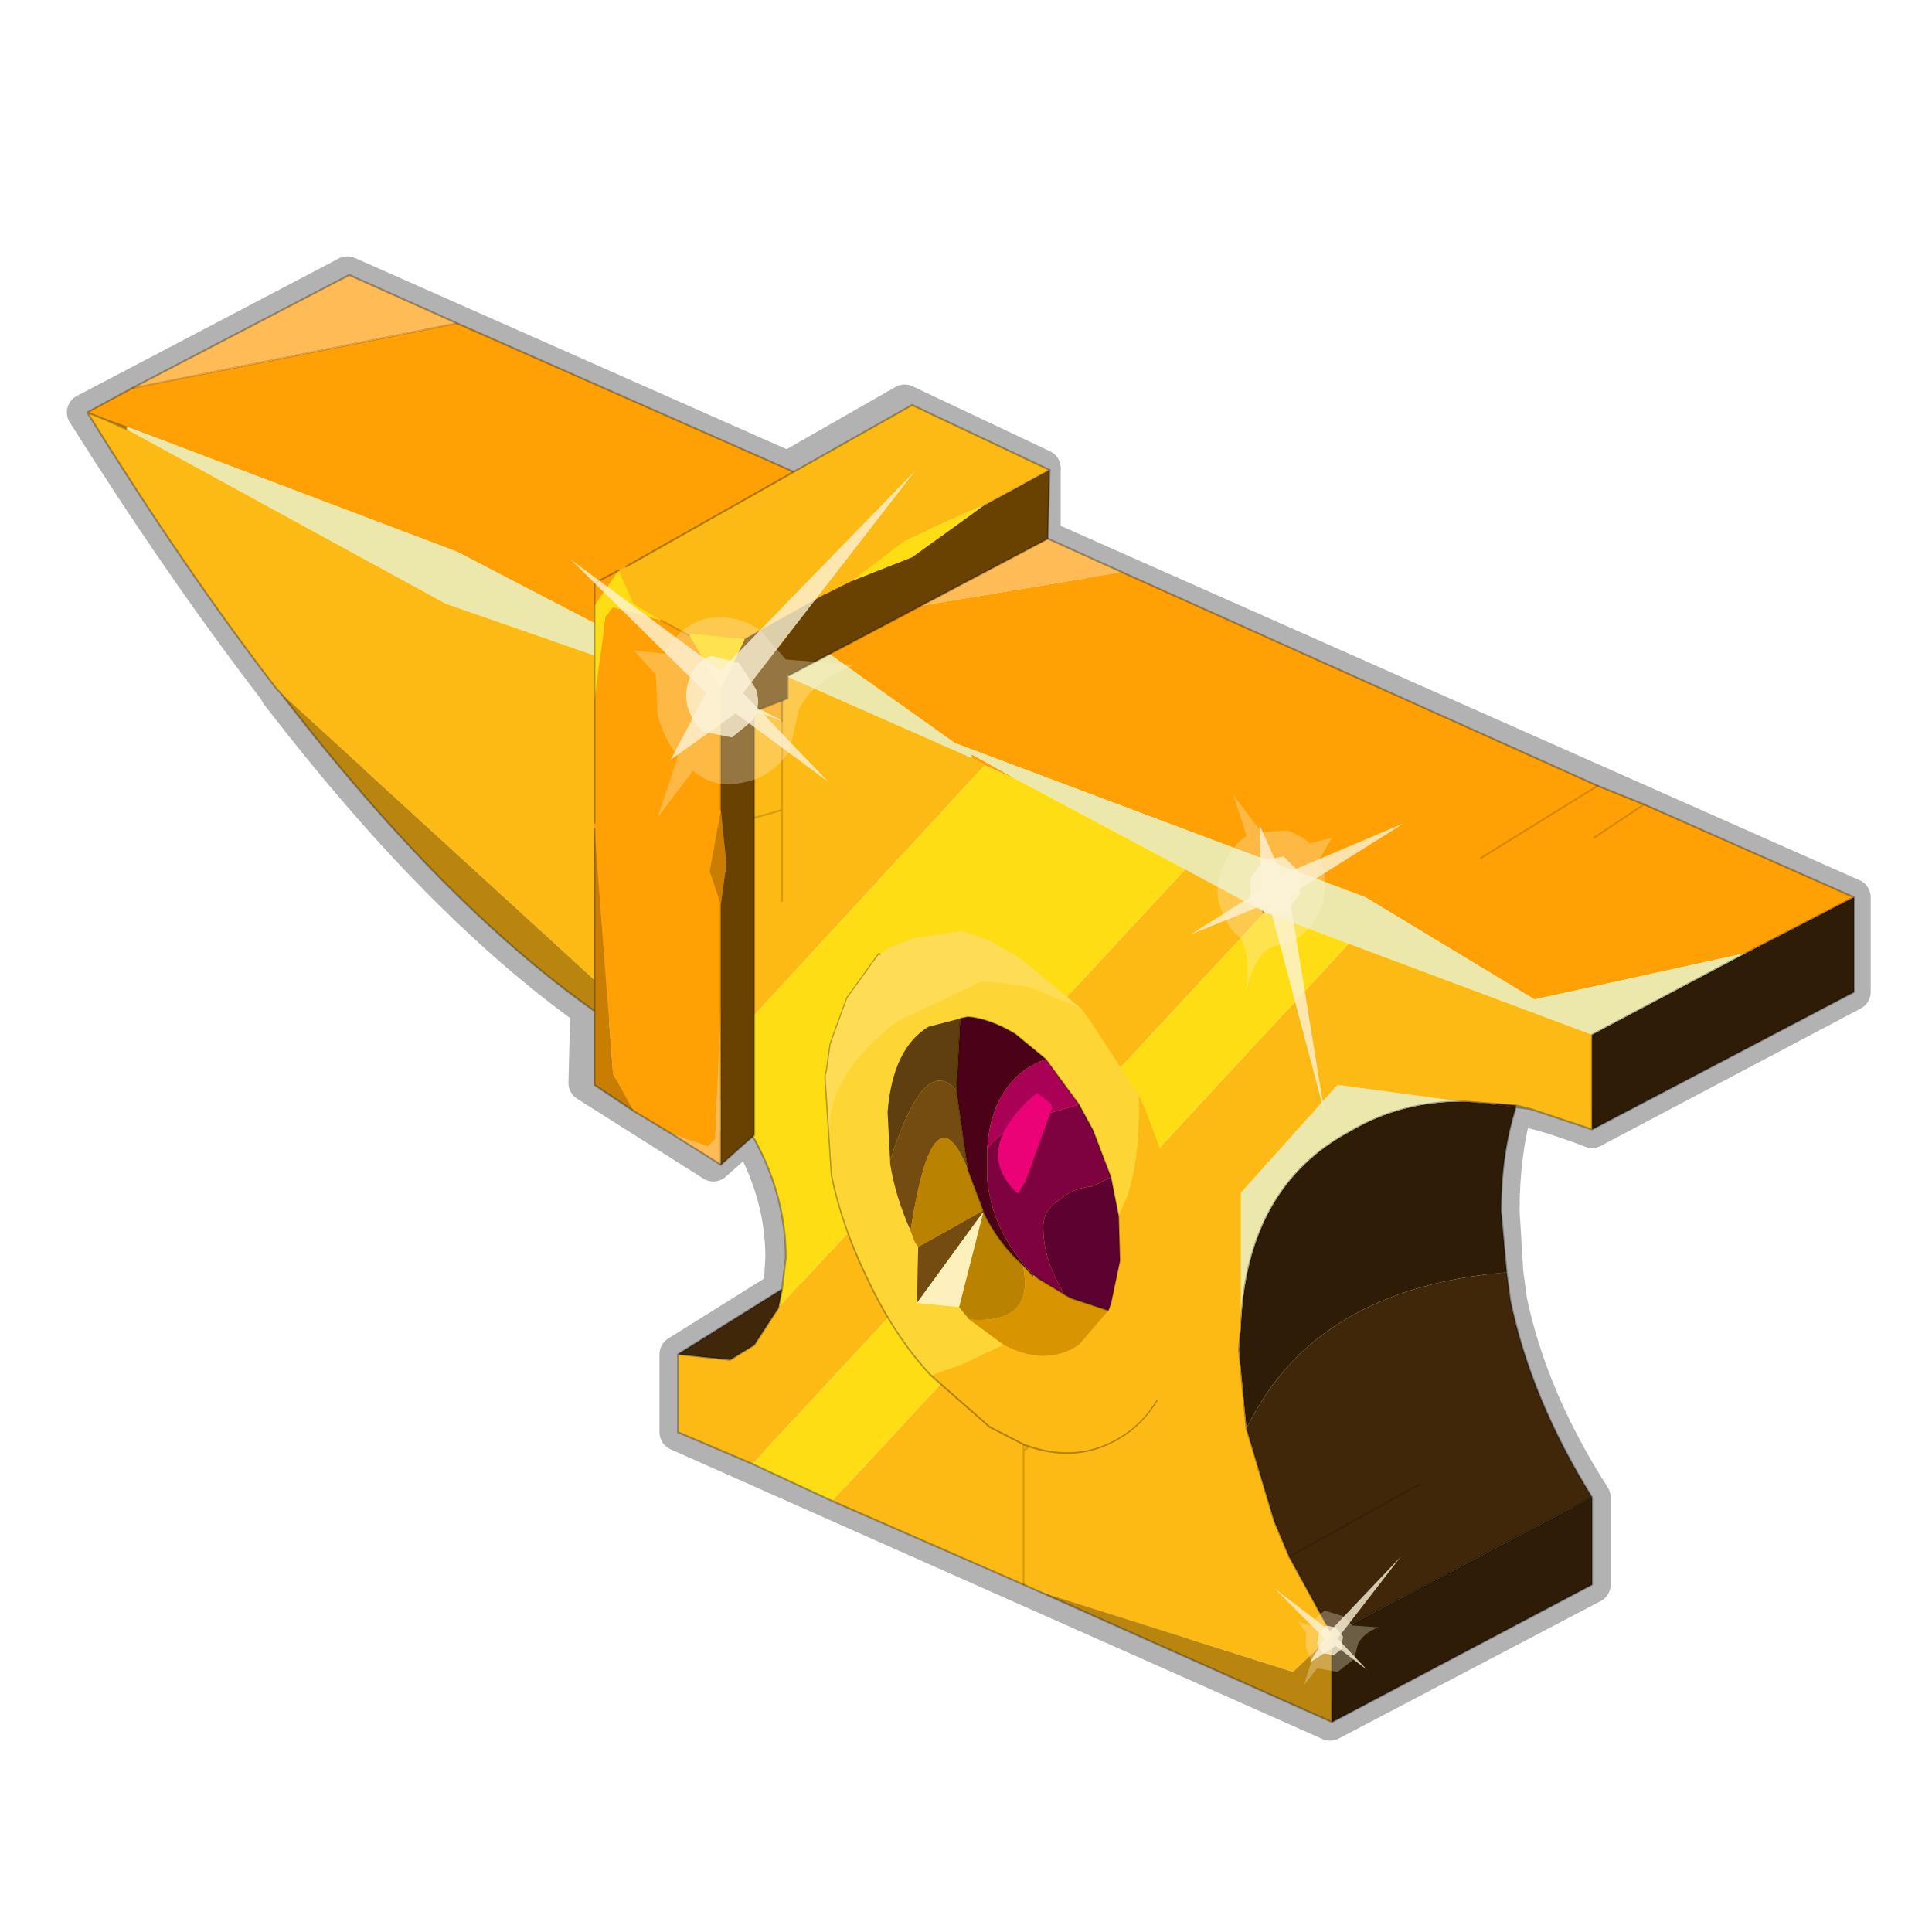 <?xml version="1.0" encoding="UTF-8" standalone="no"?>
<svg xmlns:xlink="http://www.w3.org/1999/xlink" height="520.0px" width="520.0px" xmlns="http://www.w3.org/2000/svg">
  <g transform="matrix(10.0, 0.0, 0.0, 10.0, 0.0, 0.0)">
    <use height="52.0" transform="matrix(1.0, 0.0, 0.0, 1.0, 0.0, 0.0)" width="52.0" xlink:href="#shape0"/>
    <use height="19.5" transform="matrix(0.687, -0.275, 0.0, 0.808, 22.206, 26.163)" width="14.1" xlink:href="#sprite0"/>
  </g>
  <defs>
    <g id="shape0" transform="matrix(1.0, 0.0, 0.0, 1.0, 0.0, 0.0)">
      <path d="M52.0 0.0 L52.0 52.0 0.0 52.0 0.0 0.0 52.0 0.0" fill="#33cc33" fill-opacity="0.0" fill-rule="evenodd" stroke="none"/>
      <path d="M7.5 18.65 Q11.8 24.25 15.85 27.15 L15.8 29.15 19.2 31.3 20.1 30.5 20.1 30.45 20.15 30.5 20.25 30.65 Q21.1 32.2 21.1 33.85 L21.05 34.7 18.25 36.45 18.25 38.55 35.8 46.35 42.85 42.65 42.85 40.3 Q41.15 37.65 40.6 35.0 L40.5 34.25 40.4 32.6 Q40.4 31.05 40.75 29.8 L40.8 29.75 41.15 29.85 Q41.95 30.05 42.85 30.4 L49.85 26.7 49.85 24.15 28.1 14.5 28.05 14.45 Q27.8 14.6 27.6 14.7 27.8 14.6 28.05 14.45 L28.05 12.6 24.35 10.85 21.2 12.65 9.35 7.4 2.3 11.1 Q4.95 15.3 7.45 18.55 L7.5 18.65 Z" fill="none" stroke="#000000" stroke-linecap="round" stroke-linejoin="round" stroke-opacity="0.302" stroke-width="1.0"/>
      <path d="M49.9 24.15 L49.9 26.7 42.85 30.4 42.85 27.85 47.0 25.65 49.9 24.15 M40.8 29.8 Q40.4 31.05 40.4 32.6 L40.55 34.25 40.5 34.25 Q35.35 34.7 33.55 38.45 L33.35 36.35 33.4 35.7 Q33.55 31.95 36.35 30.45 37.7 29.65 39.35 29.65 L39.45 29.65 40.8 29.8 M42.85 40.3 L42.85 42.65 35.85 46.35 35.85 44.0 42.85 40.3" fill="#2e1c06" fill-rule="evenodd" stroke="none"/>
      <path d="M49.9 24.15 L47.0 25.65 41.3 26.9 36.75 24.15 25.7 20.0 22.25 17.55 21.05 18.15 21.05 19.4 12.3 14.85 3.45 11.5 3.4 11.5 3.4 11.55 2.85 11.3 2.35 11.1 3.55 10.45 12.3 8.7 26.8 15.1 24.5 16.35 22.25 17.55 24.5 16.35 30.2 15.4 43.0 21.15 44.25 21.65 49.9 24.15 M42.9 22.55 L44.25 21.65 42.9 22.55 M39.85 23.1 L43.0 21.15 39.85 23.1 M26.15 20.4 L26.15 20.3 27.4 21.0 26.5 20.6 26.15 20.4 M3.4 11.5 L2.85 11.3 3.4 11.5" fill="#ffa004" fill-rule="evenodd" stroke="none"/>
      <path d="M47.0 25.65 L42.85 27.85 36.3 25.4 34.05 24.55 33.95 24.5 31.9 23.4 27.4 21.0 26.15 20.3 26.15 20.4 21.05 18.15 22.25 17.55 25.7 20.0 36.75 24.15 41.3 26.9 47.0 25.65 M33.4 35.7 L33.4 32.1 36.0 29.2 39.35 29.65 Q37.7 29.65 36.35 30.45 33.55 31.95 33.4 35.7 M21.05 19.4 L12.0 16.25 3.4 11.55 3.45 11.5 12.3 14.85 21.05 19.4" fill="#ece8ab" fill-rule="evenodd" stroke="none"/>
      <path d="M42.85 27.85 L42.85 30.4 41.2 29.85 40.8 29.75 39.45 29.65 39.35 29.65 36.0 29.2 33.4 32.1 33.4 35.7 33.35 36.3 33.35 36.35 33.55 38.45 34.3 40.95 34.7 41.9 35.85 44.0 34.8 45.0 28.0 42.85 27.55 42.65 22.4 40.4 36.3 25.4 42.85 27.85 M20.25 39.4 L18.25 38.55 18.25 36.45 19.65 36.6 20.3 36.2 20.95 35.2 31.9 23.4 33.95 24.5 34.0 24.6 20.25 39.4 M7.55 18.65 L7.45 18.55 Q4.95 15.3 2.35 11.1 L2.85 11.3 3.4 11.55 12.0 16.25 21.05 19.4 21.05 18.15 26.15 20.4 26.5 20.6 18.8 28.95 18.65 28.8 7.55 18.65 M21.05 24.25 L21.05 21.8 21.05 19.4 21.05 21.8 21.05 24.25 M29.0 37.95 L27.55 39.05 27.55 37.8 27.55 39.05 29.0 37.95 M16.45 23.1 L21.05 21.8 16.45 23.1 M27.55 39.05 L27.55 42.65 27.55 39.05" fill="#fdb914" fill-rule="evenodd" stroke="none"/>
      <path d="M19.0 29.1 L18.75 28.95 18.65 28.85 18.65 28.8 18.8 28.95 19.0 29.1 M34.0 24.6 L33.95 24.5 34.05 24.55 34.0 24.6" fill="#c16100" fill-rule="evenodd" stroke="none"/>
      <path d="M22.4 40.4 L20.25 39.4 34.0 24.6 34.05 24.55 36.3 25.4 22.4 40.4 M21.05 34.7 L21.15 33.85 Q21.15 32.2 20.3 30.65 L19.15 29.25 19.1 29.25 19.0 29.1 18.8 28.95 26.5 20.6 27.4 21.0 31.9 23.4 20.95 35.2 21.05 34.7" fill="#ffdd14" fill-rule="evenodd" stroke="none"/>
      <path d="M39.45 29.65 L40.8 29.75 40.8 29.8 39.45 29.65 M33.35 36.35 L33.35 36.3 33.4 35.7 33.35 36.35" fill="#541e00" fill-rule="evenodd" stroke="none"/>
      <path d="M40.55 34.25 L40.65 35.0 Q41.2 37.65 42.85 40.3 L35.85 44.0 34.7 41.9 34.3 40.95 33.55 38.45 Q35.35 34.7 40.5 34.25 L40.55 34.25 M18.25 36.45 L21.05 34.7 20.95 35.2 20.3 36.2 19.65 36.6 18.25 36.45 M38.2 39.95 L34.7 41.9 38.2 39.95" fill="#402709" fill-rule="evenodd" stroke="none"/>
      <path d="M35.85 46.35 L28.0 42.85 34.8 45.0 35.85 44.0 35.85 46.35 M18.65 28.8 Q13.35 26.2 7.55 18.65 L18.65 28.8" fill="#ba850e" fill-rule="evenodd" stroke="none"/>
      <path d="M3.55 10.45 L9.4 7.4 12.3 8.7 3.55 10.45 M26.8 15.1 L28.1 14.45 30.2 15.4 24.5 16.35 26.8 15.1 M3.45 11.5 L3.4 11.55 3.4 11.5 3.45 11.5" fill="#febb56" fill-rule="evenodd" stroke="none"/>
      <path d="M42.85 30.4 L49.9 26.7 49.9 24.15 47.0 25.65 42.85 27.85 42.85 30.4 41.2 29.85 40.8 29.8 Q40.4 31.05 40.4 32.6 L40.55 34.25 40.65 35.0 Q41.2 37.65 42.85 40.3 L42.85 42.65 35.85 46.35 28.0 42.85 27.55 42.65 22.4 40.4 20.25 39.4 18.25 38.55 18.25 36.45 21.05 34.7 21.15 33.85 Q21.15 32.2 20.3 30.65 L19.15 29.25 19.1 29.25 19.0 29.1 18.75 28.95 18.65 28.85 18.65 28.8 Q13.35 26.2 7.55 18.65 L7.45 18.55 Q4.95 15.3 2.35 11.1 L3.55 10.45 9.4 7.4 12.3 8.7 26.8 15.1 28.1 14.45 30.2 15.4 43.0 21.15 44.25 21.65 49.9 24.15 M20.95 35.2 L20.3 36.2 19.65 36.6 18.25 36.45 M33.4 35.7 Q33.55 31.95 36.35 30.45 37.7 29.65 39.35 29.65 L39.45 29.65 40.8 29.75 41.2 29.85 M40.8 29.75 L40.8 29.8 39.45 29.65 M33.55 38.45 L34.3 40.95 34.7 41.9 M33.4 35.7 L33.35 36.3 33.35 36.35 33.4 35.7 M33.35 36.35 L33.55 38.45 M35.85 44.0 L35.85 46.35 M35.85 44.0 L34.7 41.9 M42.85 40.3 L35.85 44.0 M21.05 18.15 L22.25 17.55 24.5 16.35 26.8 15.1 M21.05 19.4 L21.05 18.15 M3.4 11.55 L2.85 11.3 2.35 11.1 M2.85 11.3 L3.4 11.5 M18.8 28.95 L19.0 29.1 M18.65 28.8 L18.8 28.95 M21.05 34.7 L20.95 35.2" fill="none" stroke="#000000" stroke-linecap="round" stroke-linejoin="round" stroke-opacity="0.302" stroke-width="0.05"/>
      <path d="M44.25 21.65 L42.9 22.55 M34.7 41.9 L38.2 39.95 M43.0 21.15 L39.85 23.1 M21.05 19.4 L21.05 21.8 21.05 24.25 M27.55 37.8 L27.55 39.05 29.0 37.95 M27.55 42.65 L27.55 39.05 M21.05 21.8 L16.45 23.1 M12.3 8.7 L3.55 10.45" fill="none" stroke="#000000" stroke-linecap="round" stroke-linejoin="round" stroke-opacity="0.153" stroke-width="0.05"/>
      <path d="M18.55 17.05 L18.55 17.1 18.55 17.05 M18.05 30.5 L19.05 30.85 19.25 30.65 19.4 27.1 19.4 31.35 18.05 30.5 M26.5 13.6 L26.35 13.7 26.5 13.6" fill="#febb56" fill-rule="evenodd" stroke="none"/>
      <path d="M26.5 13.6 L26.35 13.7 26.35 13.65 26.5 13.6" fill="#fed192" fill-rule="evenodd" stroke="none"/>
      <path d="M18.55 17.05 L18.55 17.1 17.8 16.7 17.05 16.25 16.65 15.35 16.85 15.25 24.55 10.9 28.25 12.65 26.5 13.6 26.35 13.65 24.35 14.55 22.9 15.65 22.2 16.0 20.05 17.2 18.55 17.05" fill="#fdb914" fill-rule="evenodd" stroke="none"/>
      <path d="M18.55 17.1 L18.55 17.05 20.05 17.2 19.4 18.55 18.55 17.1 M16.65 15.35 L17.05 16.25 17.8 16.7 16.5 16.35 16.3 16.6 16.0 18.85 16.0 16.3 16.65 15.35 M26.35 13.65 L26.35 13.7 24.55 15.0 22.9 15.65 24.35 14.55 26.35 13.65" fill="#ffdd14" fill-rule="evenodd" stroke="none"/>
      <path d="M18.55 17.1 L19.4 18.55 19.4 21.8 19.1 23.45 19.4 24.35 19.4 27.1 19.25 30.65 19.05 30.85 18.05 30.5 17.05 29.9 16.5 28.9 16.0 22.3 16.0 22.15 16.0 18.85 16.3 16.6 16.5 16.35 17.8 16.7 18.55 17.1" fill="#ffa004" fill-rule="evenodd" stroke="none"/>
      <path d="M16.0 22.3 L16.5 28.9 17.05 29.9 16.0 29.2 16.0 22.3 M19.4 24.35 L19.1 23.45 19.4 21.8 19.55 23.25 19.4 24.35" fill="#c97e03" fill-rule="evenodd" stroke="none"/>
      <path d="M19.4 18.55 L20.05 17.2 22.2 16.0 22.9 15.65 24.55 15.0 26.35 13.7 26.5 13.6 28.25 12.65 28.2 14.5 21.2 18.2 21.2 18.8 20.3 19.15 20.3 30.55 19.4 31.35 19.4 27.1 19.4 24.35 19.55 23.25 19.4 21.8 19.4 18.55" fill="#694100" fill-rule="evenodd" stroke="none"/>
      <path d="M16.0 18.85 L16.0 22.15 M17.05 29.9 L18.05 30.5 M16.0 16.3 L16.0 18.85 M16.0 16.3 L16.0 15.7 16.65 15.35 M28.25 12.65 L24.55 10.9 16.85 15.25 M28.25 12.65 L28.2 14.5 21.2 18.2 21.2 18.8 20.3 19.15 20.3 30.55 19.4 31.35 18.05 30.5 M17.05 29.9 L16.0 29.2 16.0 22.3" fill="none" stroke="#000000" stroke-linecap="round" stroke-linejoin="round" stroke-opacity="0.302" stroke-width="0.05"/>
      <path d="M17.8 16.7 L18.55 17.1 M19.4 27.1 L19.4 24.35 M19.4 21.8 L19.4 18.55 M26.35 13.7 L26.5 13.6 28.25 12.65 M20.05 17.2 L22.2 16.0 M19.4 27.1 L19.4 31.35" fill="none" stroke="#000000" stroke-linecap="round" stroke-linejoin="round" stroke-opacity="0.153" stroke-width="0.05"/>
      <path d="M19.4 18.05 L24.65 12.65 20.0 18.65 22.3 21.05 19.8 19.2 18.05 20.45 19.0 18.65 15.35 15.05 19.4 18.05" fill="#fcf3d8" fill-opacity="0.792" fill-rule="evenodd" stroke="none"/>
      <path d="M21.15 17.75 L23.0 17.9 Q21.9 18.3 21.5 19.1 L21.25 20.2 Q20.8 20.9 20.05 21.05 19.25 21.25 18.65 20.75 L17.7 22.0 18.25 20.35 Q17.9 19.95 17.7 19.25 L17.65 18.15 17.05 17.5 17.9 17.6 17.9 17.55 Q18.3 16.85 19.0 16.65 19.75 16.5 20.45 16.95 L21.15 17.75 M18.5 19.0 Q18.65 19.5 18.95 19.7 L19.7 19.85 20.25 19.4 Q20.5 19.0 20.35 18.55 L19.9 17.85 19.15 17.65 Q18.8 17.75 18.6 18.15 18.4 18.6 18.5 19.0" fill="#fcf3d8" fill-opacity="0.302" fill-rule="evenodd" stroke="none"/>
      <path d="M18.5 19.0 Q18.4 18.6 18.6 18.15 18.8 17.75 19.15 17.65 L19.9 17.85 20.35 18.55 Q20.5 19.0 20.25 19.4 L19.7 19.85 18.95 19.7 Q18.65 19.5 18.5 19.0" fill="#fcf3d8" fill-opacity="0.843" fill-rule="evenodd" stroke="none"/>
      <path d="M35.8 43.9 L37.7 41.9 36.0 44.1 36.8 44.95 35.95 44.3 35.25 44.75 35.65 44.1 34.3 42.75 35.8 43.9" fill="#fcf3d8" fill-opacity="0.792" fill-rule="evenodd" stroke="none"/>
      <path d="M36.4 43.75 L37.1 43.8 Q36.7 43.95 36.55 44.25 L36.45 44.65 36.0 45.0 35.45 44.9 35.1 45.35 35.3 44.7 35.15 44.35 35.15 43.95 34.95 43.65 35.25 43.75 35.25 43.7 35.65 43.35 36.15 43.5 36.4 43.75 M35.45 44.25 L35.6 44.5 35.9 44.55 36.1 44.4 36.15 44.05 35.95 43.8 35.7 43.75 35.5 43.95 35.45 44.25" fill="#fcf3d8" fill-opacity="0.302" fill-rule="evenodd" stroke="none"/>
      <path d="M35.45 44.25 L35.5 43.95 35.7 43.75 35.95 43.8 36.15 44.05 36.1 44.4 35.9 44.55 35.6 44.5 35.45 44.25" fill="#fcf3d8" fill-opacity="0.843" fill-rule="evenodd" stroke="none"/>
      <path d="M34.7 24.1 L35.65 29.95 34.15 24.3 32.05 25.15 33.95 23.95 33.9 22.2 34.5 23.55 37.8 22.15 34.7 24.1" fill="#fcf3d8" fill-opacity="0.792" fill-rule="evenodd" stroke="none"/>
      <path d="M34.2 25.5 Q33.75 25.75 33.5 26.8 33.7 25.85 33.4 25.25 33.1 25.05 32.95 24.65 32.65 24.1 32.85 23.5 33.05 22.85 33.55 22.5 L33.2 21.4 33.95 22.4 34.65 22.35 Q35.05 22.5 35.25 22.7 L35.85 22.55 35.5 23.15 35.55 23.15 Q35.75 23.7 35.6 24.3 35.4 24.95 34.85 25.3 L34.2 25.5 M34.55 23.05 L34.0 23.15 33.65 23.65 33.65 24.2 34.1 24.6 34.65 24.5 35.0 24.05 34.95 23.45 34.55 23.05" fill="#fcf3d8" fill-opacity="0.302" fill-rule="evenodd" stroke="none"/>
      <path d="M34.55 23.05 L34.95 23.45 35.0 24.05 34.65 24.5 34.1 24.6 33.65 24.2 33.65 23.65 34.0 23.15 34.55 23.05" fill="#fcf3d8" fill-opacity="0.843" fill-rule="evenodd" stroke="none"/>
    </g>
    <g id="sprite0" transform="matrix(1.0, 0.0, 0.0, 1.0, 7.05, 9.75)">
      <use height="19.5" transform="matrix(1.0, 0.0, 0.0, 1.0, -7.05, -9.75)" width="14.1" xlink:href="#shape1"/>
    </g>
    <g id="shape1" transform="matrix(1.0, 0.0, 0.0, 1.0, 7.05, 9.75)">
      <path d="M2.9 -1.95 L1.6 -3.9 0.4 -5.15 Q-0.6 -6.0 -1.45 -6.35 L-1.75 -6.4 -3.0 -6.55 Q-4.4 -6.3 -4.6 -4.25 L-4.5 -2.6 -4.5 -2.5 Q-4.3 -1.35 -3.7 0.0 L-3.55 0.4 -3.4 0.65 -3.45 2.5 -1.8 3.2 -1.4 3.75 -0.05 5.05 -1.6 5.15 -2.9 5.1 Q-4.35 3.3 -5.45 0.9 -6.4 -1.1 -6.8 -2.9 L-6.8 -3.55 -6.9 -4.35 Q-6.9 -6.35 -4.2 -7.15 L-0.9 -7.35 -0.05 -7.0 1.0 -6.5 3.0 -5.1 3.3 -4.65 5.25 -1.45 5.25 -0.9 Q5.25 0.7 4.8 1.75 L4.45 2.3 4.15 0.9 3.45 -0.9 2.9 -1.95" fill="#fdd535" fill-rule="evenodd" stroke="none"/>
      <path d="M1.6 -3.9 Q0.5 -3.95 -0.1 -3.3 -0.6 -2.8 -0.7 -1.7 L-0.7 -0.7 Q-0.5 1.15 1.1 3.1 L1.1 3.15 0.7 2.65 Q-0.25 1.6 -0.85 0.35 L-0.85 0.3 -1.45 -1.25 -1.9 -4.05 -1.75 -6.4 -1.45 -6.35 Q-0.6 -6.0 0.4 -5.15 L1.6 -3.9" fill="#4b0117" fill-rule="evenodd" stroke="none"/>
      <path d="M-2.9 5.1 L-1.6 5.15 -0.05 5.05 Q1.6 6.35 2.9 6.05 L4.05 5.3 4.15 5.1 4.5 3.8 4.45 2.3 4.8 1.75 Q5.25 0.7 5.25 -0.9 L5.25 -1.45 5.4 -1.1 5.5 -0.9 6.6 2.0 7.05 5.35 7.0 6.15 Q6.9 7.55 5.95 8.95 5.4 9.55 4.5 9.7 2.8 10.0 0.75 8.65 L-0.6 7.6 -2.9 5.1" fill="#fdb914" fill-rule="evenodd" stroke="none"/>
      <path d="M3.0 -5.1 L1.0 -6.5 -0.05 -7.0 -0.9 -7.35 -4.2 -7.15 Q-6.9 -6.35 -6.9 -4.35 L-6.8 -3.55 -6.8 -2.9 -7.05 -6.2 -7.05 -6.3 -7.0 -6.45 -6.85 -7.3 -6.2 -8.6 -4.95 -9.65 -4.9 -9.6 -4.6 -9.7 -3.6 -9.7 -1.7 -9.3 -0.6 -8.6 0.6 -7.6 3.0 -5.1" fill="#fedc56" fill-rule="evenodd" stroke="none"/>
      <path d="M-4.5 -2.6 L-4.6 -4.25 Q-4.4 -6.3 -3.0 -6.55 L-1.75 -6.4 -1.9 -4.05 Q-3.15 -5.75 -4.5 -2.6" fill="#5f3f10" fill-rule="evenodd" stroke="none"/>
      <path d="M-3.45 2.5 L-3.4 0.65 -0.85 0.3 -0.85 0.35 -3.45 2.5 M-3.7 0.0 Q-4.3 -1.35 -4.5 -2.5 L-4.5 -2.6 Q-3.15 -5.75 -1.9 -4.05 L-1.45 -1.25 Q-2.8 -4.6 -3.7 0.0" fill="#744c12" fill-rule="evenodd" stroke="none"/>
      <path d="M-1.4 3.75 L-1.8 3.2 -0.85 0.35 Q-0.25 1.6 0.7 2.65 1.2 4.8 -1.4 3.75 M-3.4 0.65 L-3.55 0.4 -3.7 0.0 Q-2.8 -4.6 -1.45 -1.25 L-0.85 0.3 -3.4 0.65" fill="#ba8201" fill-rule="evenodd" stroke="none"/>
      <path d="M1.3 3.3 L2.3 4.15 2.35 4.2 2.6 4.4 4.05 5.3 2.9 6.05 Q1.6 6.35 -0.05 5.05 L-1.4 3.75 Q1.2 4.8 0.7 2.65 L1.1 3.15 1.3 3.3" fill="#d89500" fill-rule="evenodd" stroke="none"/>
      <path d="M-1.8 3.2 L-3.45 2.5 -0.85 0.35 -1.8 3.2" fill="#fef0bc" fill-rule="evenodd" stroke="none"/>
      <path d="M2.9 -1.95 L0.75 -2.15 Q-0.3 -2.05 -0.7 -1.7 -0.6 -2.8 -0.1 -3.3 0.5 -3.95 1.6 -3.9 L2.9 -1.95" fill="#a90156" fill-rule="evenodd" stroke="none"/>
      <path d="M2.3 4.15 L1.95 3.45 Q1.5 2.5 1.5 1.65 1.5 1.05 2.2 0.95 2.7 0.75 3.4 0.95 L4.15 0.9 4.45 2.3 4.5 3.8 4.15 5.1 4.05 5.3 2.6 4.4 2.35 4.2 2.3 4.15" fill="#5c0130" fill-rule="evenodd" stroke="none"/>
      <path d="M-0.7 -1.7 Q-0.3 -2.05 0.75 -2.15 L2.9 -1.95 3.45 -0.9 4.15 0.9 3.4 0.95 Q2.7 0.75 2.2 0.95 1.5 1.05 1.5 1.65 1.5 2.5 1.95 3.45 L2.3 4.15 1.3 3.3 1.1 3.1 Q-0.5 1.15 -0.7 -0.7 L-0.7 -1.7" fill="#7e0140" fill-rule="evenodd" stroke="none"/>
      <path d="M2.9 -1.95 L1.6 -3.9 M1.1 3.1 L1.3 3.3 2.3 4.15 2.35 4.2 2.6 4.4 4.05 5.3 M4.15 0.9 L3.45 -0.9 2.9 -1.95 M-1.75 -6.4 L-1.45 -6.35 Q-0.6 -6.0 0.4 -5.15 L1.6 -3.9 M-6.8 -2.9 Q-6.4 -1.1 -5.45 0.9 -4.35 3.3 -2.9 5.1 M-1.75 -6.4 L-1.9 -4.05 -1.45 -1.25 -0.85 0.3 -0.85 0.35 Q-0.25 1.6 0.7 2.65 L1.1 3.15 M5.95 8.95 Q5.4 9.55 4.5 9.7 2.8 10.0 0.75 8.65 L-0.6 7.6 -2.9 5.1 M-4.9 -9.6 L-4.95 -9.65 -6.2 -8.6 -6.85 -7.3 -7.0 -6.45 -7.05 -6.3 -7.05 -6.2 -6.8 -2.9 M4.15 0.9 L4.45 2.3 4.5 3.8 4.15 5.1 4.05 5.3" fill="none" stroke="#000000" stroke-linecap="round" stroke-linejoin="round" stroke-opacity="0.302" stroke-width="0.05"/>
      <path d="M1.8 -2.35 L1.85 -2.2 0.8 -0.1 0.5 0.2 Q-1.35 -1.9 1.25 -2.9 L1.8 -2.35" fill="#ec0277" fill-rule="evenodd" stroke="none"/>
    </g>
  </defs>
</svg>
